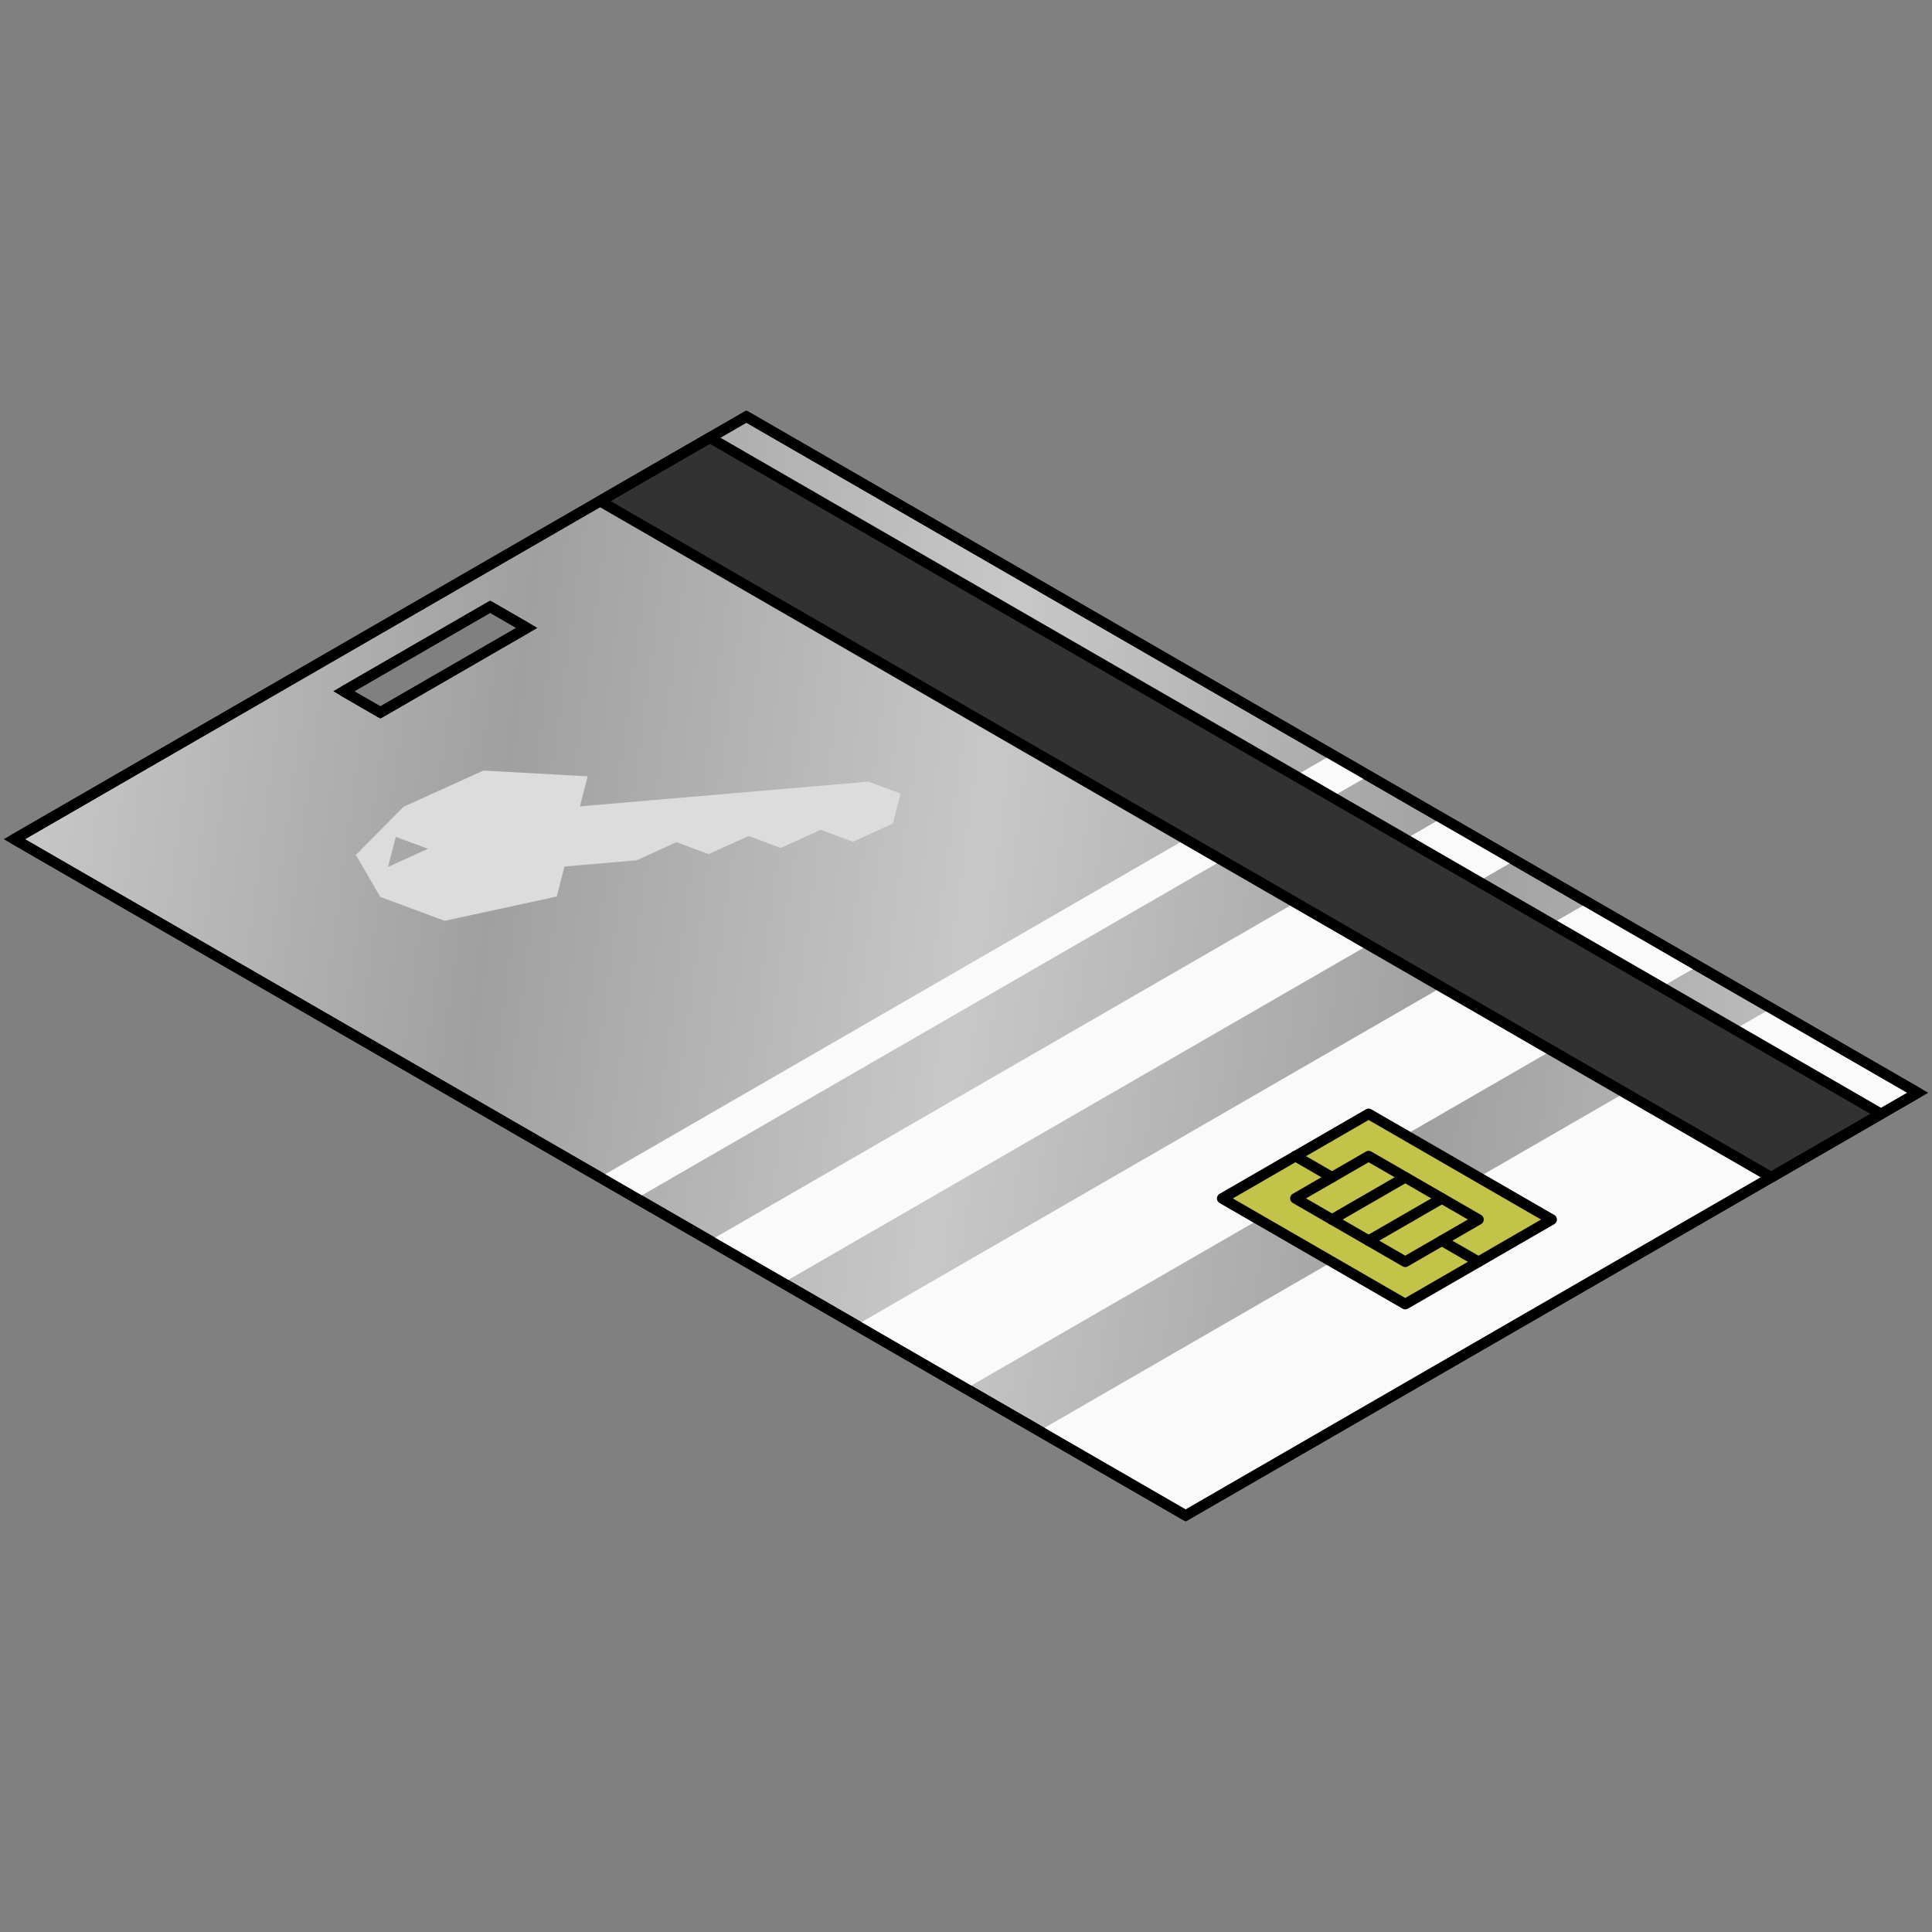 <?xml version="1.0" encoding="UTF-8" standalone="no"?>
<svg
   xmlns:dc="http://purl.org/dc/elements/1.1/"
   xmlns:cc="http://creativecommons.org/ns#"
   xmlns:rdf="http://www.w3.org/1999/02/22-rdf-syntax-ns#"
   xmlns:svg="http://www.w3.org/2000/svg"
   xmlns="http://www.w3.org/2000/svg"
   xmlns:xlink="http://www.w3.org/1999/xlink"
   id="svg2317"
   version="1.1"
   viewBox="0 0 16.933 16.933"
   height="64"
   width="64">
  <rect x="0" y="0" width="16.933" height="16.933" fill="#808080" stroke="none"/>
  <defs
     id="defs2311">
    <linearGradient
       gradientUnits="userSpaceOnUse"
       y2="23.95"
       x2="208.706"
       y1="17.6"
       x1="161.046"
       id="linearGradient2259"
       xlink:href="#linearGradient2257" />
    <linearGradient
       id="linearGradient2257">
      <stop
         id="stop2253"
         offset="0"
         style="stop-color:#c8c8c8;stop-opacity:1" />
      <stop
         style="stop-color:#a0a0a0;stop-opacity:1"
         offset="0.25"
         id="stop2261" />
      <stop
         id="stop2263"
         offset="0.5"
         style="stop-color:#c8c8c8;stop-opacity:1" />
      <stop
         style="stop-color:#a0a0a0;stop-opacity:1"
         offset="0.75"
         id="stop2265" />
      <stop
         id="stop2255"
         offset="1"
         style="stop-color:#c8c8c8;stop-opacity:1" />
    </linearGradient>
  </defs>
  <g
     transform="translate(0,-280.067)"
     id="layer1">
    <g
       style="stroke-width:0.265;stroke-linecap:round;stroke-linejoin:round;stroke-miterlimit:4;stroke-dasharray:none"
       id="g2112"
       transform="matrix(0.35,0,0,0.35,-56.24,281.262)">
      <path
         id="path1552-3-5-3"
         d="m 179.376,7.017 -18.331,10.583 29.329,16.933 18.331,-10.583 z m -6.416,4.763 0.916,0.529 -3.666,2.117 -0.917,-0.529 z"
         style="fill:url(#linearGradient2259);fill-opacity:1;stroke:#000000;stroke-width:0.265;stroke-linecap:round;stroke-linejoin:round;stroke-miterlimit:4;stroke-dasharray:none;stroke-opacity:1" />
      <path
         id="path1643-2-9-6"
         d="m 184.876,31.358 18.331,-10.583 -2.75,-1.587 -18.331,10.583 z"
         style="fill:#fafafa;fill-opacity:1;stroke:none;stroke-width:0.265;stroke-linecap:round;stroke-linejoin:round;stroke-miterlimit:4;stroke-dasharray:none;stroke-opacity:1" />
      <path
         id="path1649-7-8-3"
         d="m 198.624,18.129 -18.331,10.583 -1.833,-1.058 18.331,-10.583 z"
         style="fill:#fafafa;fill-opacity:1;stroke:none;stroke-width:0.265;stroke-linecap:round;stroke-linejoin:round;stroke-miterlimit:4;stroke-dasharray:none;stroke-opacity:1" />
      <path
         id="path1651-2-9-0"
         d="m 194.958,16.012 -0.917,-0.529 -18.331,10.583 0.917,0.529 z"
         style="fill:#fafafa;fill-opacity:1;stroke:none;stroke-width:0.265;stroke-linecap:round;stroke-linejoin:round;stroke-miterlimit:4;stroke-dasharray:none;stroke-opacity:1" />
      <path
         id="path1661-3-4-5"
         d="m 186.709,32.417 3.666,2.117 18.331,-10.583 -3.666,-2.117 z"
         style="fill:#fafafa;fill-opacity:1;stroke:none;stroke-width:0.265;stroke-linecap:round;stroke-linejoin:round;stroke-miterlimit:4;stroke-dasharray:none;stroke-opacity:1" />
      <path
         id="path1556-0-1-0"
         d="m 178.46,7.546 29.329,16.933 -2.75,1.587 -29.329,-16.933 z"
         style="fill:#323232;fill-opacity:1;stroke:#000000;stroke-width:0.265;stroke-linecap:round;stroke-linejoin:round;stroke-miterlimit:4;stroke-dasharray:none;stroke-opacity:1" />
      <g
         style="stroke-width:0.265;stroke-linecap:round;stroke-linejoin:round;stroke-miterlimit:4;stroke-dasharray:none"
         id="g1639-6-2-0"
         transform="translate(124.384,-97.367)">
        <path
           style="fill:#c3c34a;fill-opacity:1;stroke:#000000;stroke-width:0.265;stroke-linecap:round;stroke-linejoin:round;stroke-miterlimit:4;stroke-dasharray:none;stroke-opacity:1"
           d="m 70.574,121.846 4.583,2.646 -3.666,2.117 -4.583,-2.646 z"
           id="path1558-5-3-2" />
        <path
           style="fill:none;stroke:#000000;stroke-width:0.265;stroke-linecap:round;stroke-linejoin:round;stroke-miterlimit:4;stroke-dasharray:none;stroke-opacity:1"
           d="m 70.574,122.904 2.75,1.587 -1.833,1.058 -2.75,-1.587 z"
           id="path1622-4-9-0" />
        <path
           style="fill:none;stroke:#000000;stroke-width:0.265;stroke-linecap:round;stroke-linejoin:round;stroke-miterlimit:4;stroke-dasharray:none;stroke-opacity:1"
           d="m 68.741,122.904 0.917,0.529"
           id="path1624-0-6-9" />
        <path
           style="fill:none;stroke:#000000;stroke-width:0.265;stroke-linecap:round;stroke-linejoin:round;stroke-miterlimit:4;stroke-dasharray:none;stroke-opacity:1"
           d="m 72.407,125.021 0.917,0.529"
           id="path1626-8-5-9" />
        <path
           style="fill:none;stroke:#000000;stroke-width:0.265;stroke-linecap:round;stroke-linejoin:round;stroke-miterlimit:4;stroke-dasharray:none;stroke-opacity:1"
           d="m 69.657,124.492 1.833,-1.058"
           id="path1628-0-7-8" />
        <path
           style="fill:none;stroke:#000000;stroke-width:0.265;stroke-linecap:round;stroke-linejoin:round;stroke-miterlimit:4;stroke-dasharray:none;stroke-opacity:1"
           d="m 72.407,123.963 -1.833,1.058"
           id="path1630-3-9-9" />
      </g>
      <path
         id="path1669-2-5-4"
         d="m 172.789,15.882 2.612,0.144 -0.193,0.752 7.223,-0.619 0.806,0.299 -0.193,0.752 -1,0.454 -0.806,-0.299 -1,0.454 -0.806,-0.299 -1,0.454 -0.806,-0.299 -0.999,0.454 -1.806,0.155 -0.193,0.752 -2.806,0.608 -1.613,-0.598 -0.612,-1.051 1.193,-1.206 z m -2.193,1.66 -0.193,0.752 1,-0.454 z"
         style="fill:#dcdcdc;fill-opacity:1;stroke:none;stroke-width:0.265;stroke-linecap:round;stroke-linejoin:round;stroke-miterlimit:4;stroke-dasharray:none;stroke-opacity:1" />
      <path
         id="path1552-4-8-8-9"
         d="m 179.376,6.864 -0.066,0.039 -18.529,10.697 29.596,17.086 18.594,-10.736 z m 0,0.307 29.064,16.779 -18.064,10.432 -29.064,-16.781 z m -6.416,4.455 -0.066,0.039 -3.863,2.23 1.182,0.684 3.93,-2.27 z m 0,0.307 0.654,0.377 -3.402,1.963 -0.654,-0.377 z"
         style="color:#000000;font-style:normal;font-variant:normal;font-weight:normal;font-stretch:normal;font-size:medium;line-height:normal;font-family:sans-serif;font-variant-ligatures:normal;font-variant-position:normal;font-variant-caps:normal;font-variant-numeric:normal;font-variant-alternates:normal;font-feature-settings:normal;text-indent:0;text-align:start;text-decoration:none;text-decoration-line:none;text-decoration-style:solid;text-decoration-color:#000000;letter-spacing:normal;word-spacing:normal;text-transform:none;writing-mode:lr-tb;direction:ltr;text-orientation:mixed;dominant-baseline:auto;baseline-shift:baseline;text-anchor:start;white-space:normal;shape-padding:0;clip-rule:nonzero;display:inline;overflow:visible;visibility:visible;opacity:1;isolation:auto;mix-blend-mode:normal;color-interpolation:sRGB;color-interpolation-filters:linearRGB;solid-color:#000000;solid-opacity:1;vector-effect:none;fill:#000000;fill-opacity:1;fill-rule:nonzero;stroke:none;stroke-width:0.265;stroke-linecap:round;stroke-linejoin:round;stroke-miterlimit:4;stroke-dasharray:none;stroke-dashoffset:0;stroke-opacity:1;color-rendering:auto;image-rendering:auto;shape-rendering:auto;text-rendering:auto;enable-background:accumulate" />
    </g>
  </g>
</svg>
